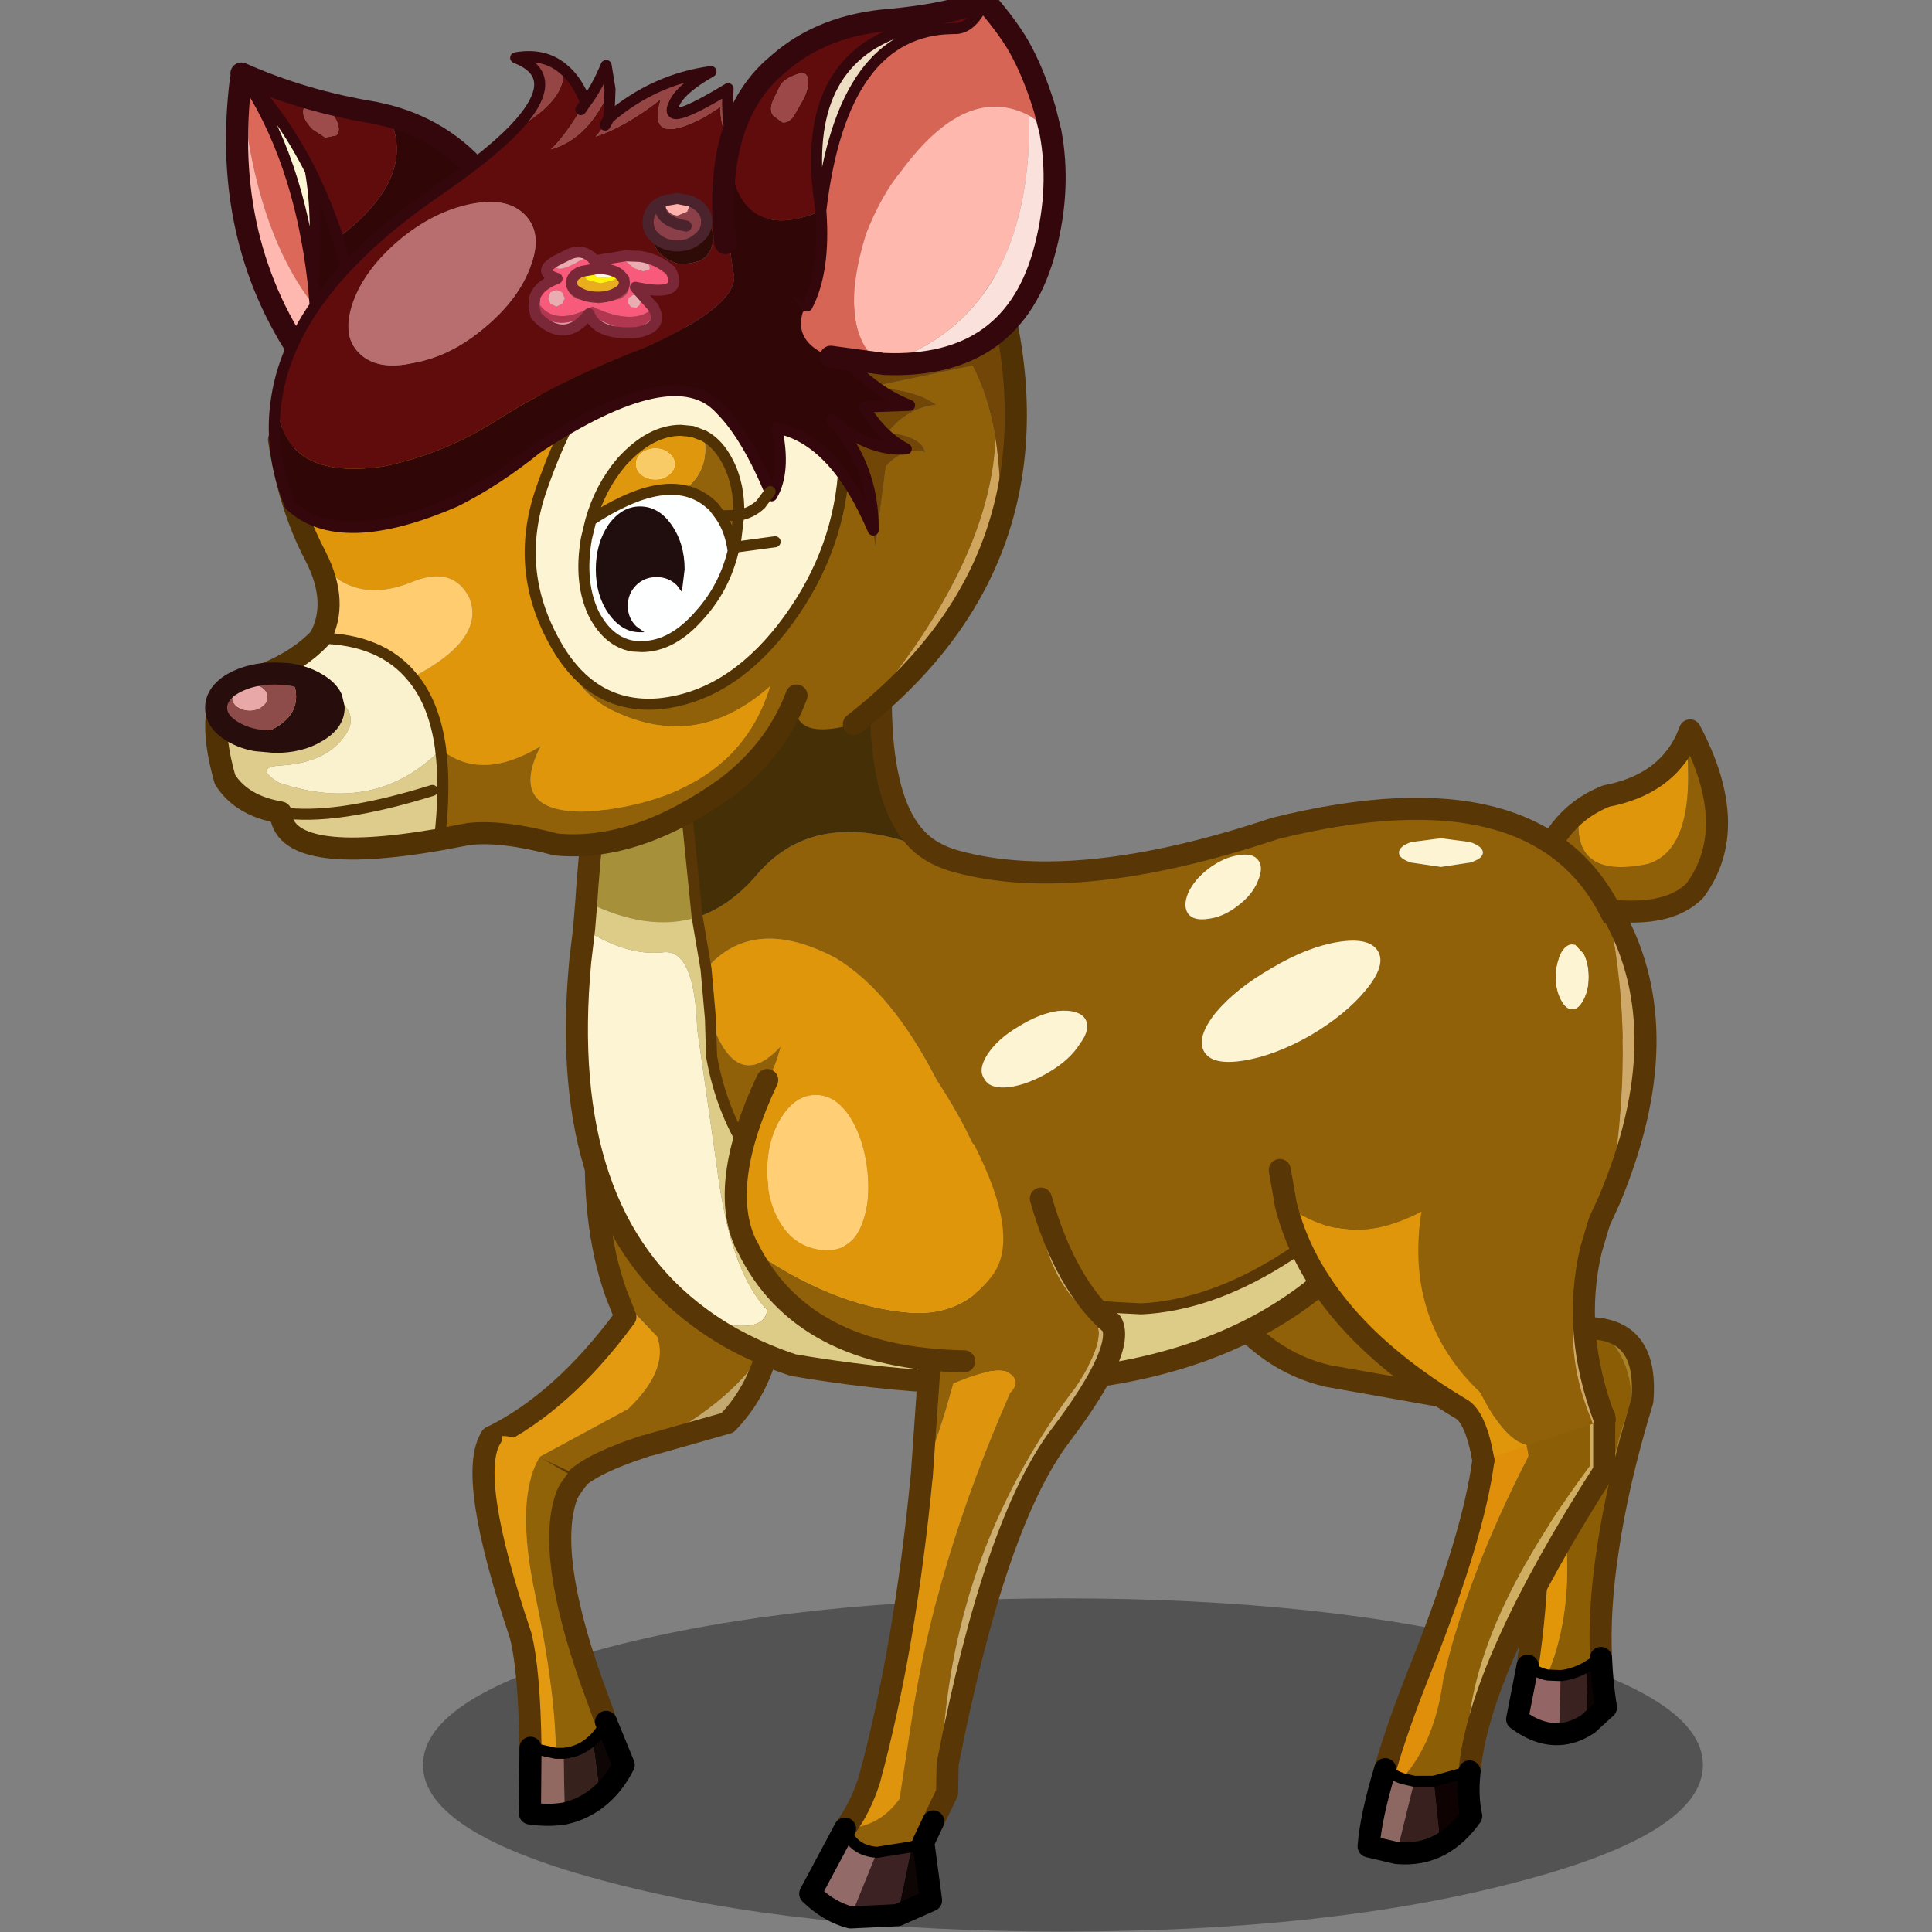 <svg xmlns:ffdec="https://www.free-decompiler.com/flash" xmlns:xlink="http://www.w3.org/1999/xlink" ffdec:objectType="frame" height="90" width="90" xmlns="http://www.w3.org/2000/svg"><rect width="100%" height="100%" fill="#808080" stroke="none"/><use ffdec:characterId="14" height="139.45" transform="matrix(.649 0 0 .649 6.4 -.502)" width="115.65" xlink:href="#a"/><use ffdec:characterId="15" height="43" transform="scale(2.093)" width="43" xlink:href="#b"/><defs><g id="a" transform="translate(5.7 .85)"><use ffdec:characterId="1" height="30.2" transform="translate(14.8 114.65) scale(.792)" width="116" xlink:href="#c"/><use ffdec:characterId="2" height="50.6" transform="translate(71.358 85.108) scale(.792)" width="40.15" xlink:href="#d"/><use ffdec:characterId="3" height="64.65" transform="translate(18.358 79.758) scale(.792)" width="28.4" xlink:href="#e"/><use ffdec:characterId="4" height="18.4" transform="translate(94.658 51.558) scale(.792)" width="17.45" xlink:href="#f"/><use ffdec:characterId="5" height="73.95" transform="translate(25.058 41.44) scale(.792)" width="97.5" xlink:href="#g"/><use ffdec:characterId="6" height="87" transform="translate(75.508 64.858) scale(.792)" width="35.15" xlink:href="#h"/><use ffdec:characterId="7" height="81.95" transform="translate(36.458 73.6) scale(.792)" width="36.3" xlink:href="#i"/><use ffdec:characterId="8" height="28.5" transform="translate(.658 4.408) scale(.792)" width="24.65" xlink:href="#j"/><use ffdec:characterId="9" height="73.25" transform="translate(-.842 3.595) scale(.792)" width="74.5" xlink:href="#k"/><use ffdec:characterId="10" height="20.6" transform="translate(25.937 30.414) scale(.792)" width="18.35" xlink:href="#l"/><use ffdec:characterId="11" height="34.95" transform="translate(35.558 -.842) scale(.792)" width="32.05" xlink:href="#m"/></g><g id="d"><path d="M34.3 11.9q3.05 2.95 2.75 6.75-2.7 7.15-2.1 13.35-.8 5.25-.6 9.7l-1.35.85q-1.2.65-2.3.75l-1.2-.05q4-9.75-.95-23.95.05-3.05 5.75-7.4" fill="#8b5d05" fill-rule="evenodd" transform="translate(1 1)"/><path d="M27.7 42.4q1.45-9.7.85-23.1 4.95 14.2.95 23.95-.95-.2-1.8-.85" fill="#e19609" fill-rule="evenodd" transform="translate(1 1)"/><path d="M34.3 11.9q4.3.65 3.8 6.5-2.25 7.35-3.15 13.6-.6-6.2 2.1-13.35.3-3.8-2.75-6.75" fill="#a98227" fill-rule="evenodd" transform="translate(1 1)"/><path d="M30.55 48.6q-1.85.1-3.8-1.35l.95-4.85q.85.65 1.8.85l1.2.05-.15 5.3" fill="#936565" fill-rule="evenodd" transform="translate(1 1)"/><path d="M33.15 47.7q-1.3.85-2.6.9l.15-5.3q1.1-.1 2.3-.75l.15 5.15" fill="#3a2220" fill-rule="evenodd" transform="translate(1 1)"/><path d="M34.35 41.7q.1 2.35.45 4.5l-1.65 1.5-.15-5.15 1.35-.85" fill="#0d0302" fill-rule="evenodd" transform="translate(1 1)"/><path d="M35.95 33q.9-6.25 3.15-13.6.5-5.85-3.8-6.5m.65 20.1q-.8 5.25-.6 9.7m-6.65.7q1.45-9.7.85-23.1" fill="none" stroke="#583605" stroke-linecap="round" stroke-linejoin="round" stroke-width="2"/><path d="M35.35 42.7q.1 2.35.45 4.5l-1.65 1.5q-1.3.85-2.6.9-1.85.1-3.8-1.35l.95-4.85" fill="none" stroke="#000" stroke-linecap="round" stroke-linejoin="round" stroke-width="2"/><path d="M29.5 43.25q-.95-.2-1.8-.85m3 .9q1.1-.1 2.3-.75l1.35-.85m-3.65 1.6-1.2-.05" fill="none" stroke="#000" stroke-linecap="round" stroke-linejoin="round" transform="translate(1 1)"/><path d="m28.2 19.45-18.6-3.3Q3.95 14.85 0 9.4L17.1 0q6.2 10.65 17.2 11.9l-6.1 7.55" fill="#906109" fill-rule="evenodd" transform="translate(1 1)"/><path d="m29.2 20.45-18.6-3.3Q4.95 15.85 1 10.4L18.1 1q6.2 10.65 17.2 11.9" fill="none" stroke="#583605" stroke-linecap="round" stroke-linejoin="round" stroke-width="2"/></g><g id="e"><path d="m12 15.4 3.75 3.95q1.05 3-2.65 6.55l-9.15 4.95-3.25-2.4q6.45-3.15 12.15-10.9L12 15.4" fill="#e39a10" fill-rule="evenodd" transform="translate(1 1)"/><path d="M14.65 29.25q-5.5 1.8-6.7 3.5l-4-1.9 9.15-4.95q3.7-3.55 2.65-6.55L12 15.4Q9.7 8.9 10.3 0l16.05 14.1q.15 3.05-.4 5.6-2.95 5.4-10.9 9.45l-.4.1" fill="#906109" fill-rule="evenodd" transform="translate(1 1)"/><path d="M15.05 29.15Q23 25.1 25.95 19.7q-.95 4.45-3.85 7.45l-7.05 2" fill="#c3a970" fill-rule="evenodd" transform="translate(1 1)"/><path d="m4.95 31.85 4 1.9q1.2-1.7 6.7-3.5m11.3-9.55q.55-2.55.4-5.6L11.3 1q-.6 8.9 1.7 15.4l.85 2.15Q8.15 26.3 1.7 29.45l3.25 2.4m11.1-1.7 7.05-2q2.9-3 3.85-7.45" fill="none" stroke="#583605" stroke-linecap="round" stroke-linejoin="round" stroke-width="2"/><path d="m11.1 54.25 1.6 3.9q-.9 1.75-2.15 2.8L9.9 55.9q.7-.65 1.2-1.65" fill="#0e0604" fill-rule="evenodd" transform="translate(1 1)"/><path d="M10.55 60.95q-1.4 1.2-3.2 1.6l-.1-5.45q1.55-.15 2.65-1.2l.65 5.05" fill="#36211c" fill-rule="evenodd" transform="translate(1 1)"/><path d="M7.35 62.55q-1.45.25-3.15 0l.05-5.95 2.3.5h.7l.1 5.45" fill="#916961" fill-rule="evenodd" transform="translate(1 1)"/><path d="M7.55 33.7q-1.9 5.1 2.15 16.7-5.9-11.15-2.15-16.7" fill="#c99c61" fill-rule="evenodd" transform="translate(1 1)"/><path d="m5.1 30.25 3.4 2q-.75.95-.95 1.45Q3.8 39.25 9.7 50.4l1.4 3.85q-.5 1-1.2 1.65-1.1 1.05-2.65 1.2h-.7q0-5.4-1.85-14.25-1.9-8.85.4-12.6" fill="#906308" fill-rule="evenodd" transform="translate(1 1)"/><path d="M.7 28.45q2.65-.55 4.4 1.8-2.3 3.75-.4 12.6Q6.55 51.7 6.55 57.1l-2.3-.5q-.1-7.05-.9-10.2Q-1.55 31.85.7 28.45" fill="#e39a10" fill-rule="evenodd" transform="translate(1 1)"/><path d="M9.5 33.25q-.75.95-.95 1.45-1.9 5.1 2.15 16.7l1.4 3.85M5.25 57.6q-.1-7.05-.9-10.2-4.9-14.55-2.65-17.95" fill="none" stroke="#583605" stroke-linecap="round" stroke-linejoin="round" stroke-width="2"/><path d="m12.1 55.25 1.6 3.9q-.9 1.75-2.15 2.8-1.4 1.2-3.2 1.6-1.45.25-3.15 0l.05-5.95" fill="none" stroke="#000" stroke-linecap="round" stroke-linejoin="round" stroke-width="2"/><path d="M9.9 55.9q.7-.65 1.2-1.65M6.55 57.1h.7q1.55-.15 2.65-1.2m-5.65.7 2.3.5" fill="none" stroke="#000" stroke-linecap="round" stroke-linejoin="round" transform="translate(1 1)"/></g><g id="f"><path d="M12.65.85q1 9.85-3.45 11.25Q2.05 13.6 3 7.3q1.05-.8 2.4-1.35 5.3-1 7.25-5.1" fill="#df960b" fill-rule="evenodd" transform="translate(1 1)"/><path d="M12.65.85 13 0q4.65 8.8.45 14.5-2.55 2.65-9 1.65l-4.45-5q1.1-2.4 3-3.85-.95 6.3 6.2 4.8 4.45-1.4 3.45-11.25" fill="#8f6008" fill-rule="evenodd" transform="translate(1 1)"/><path d="M4 8.3q-1.9 1.45-3 3.85l4.45 5q6.45 1 9-1.65Q18.65 9.8 14 1l-.35.85q-1.95 4.1-7.25 5.1Q5.05 7.5 4 8.3z" fill="none" stroke="#583605" stroke-linecap="round" stroke-linejoin="round" stroke-width="2"/></g><g id="g"><path d="M32.05 18.2q1.05.65 2.35 1 10.95 3 28.9-3 24.1-5.95 30.65 8.1 4.25 9.55-3.25 12.5-7.55 2.9-7.75 3.15-2.6 2.65-6 3.85-13.65 15.35-25.8 15.95-35.2-1.5-38.95-22.9l-.1-3.4q2.55 7.65 7.25 1.45 10.2 7.6 18.8 20.35.6-6.9-5.55-16.25-4.1-8-9.15-11.05-7.5-3.95-11.75 1l-.8-4.7q3-1 5.45-3.9Q21.8 14 32.05 18.2m24.8 18.25q.75 1.25 3.55.8 2.85-.45 6.1-2.3 3.2-1.9 5-4.1 1.85-2.25 1.1-3.5-.75-1.3-3.6-.85-2.8.45-6 2.35-3.25 1.85-5.1 4.05-1.8 2.25-1.05 3.55m-14 1.8q1.85-1.1 2.75-2.55 1-1.35.45-2.25-.6-.85-2.45-.7-1.7.25-3.55 1.4-1.9 1.1-2.85 2.55-.9 1.4-.25 2.25.5.9 2.25.7 1.75-.25 3.65-1.4m38.1-20.8-2.65-.35-2.7.35q-1.1.4-1.1.95 0 .55 1.1.9l2.7.4 2.65-.4q1.15-.35 1.15-.9t-1.15-.95M61.7 21q.55-1.25.05-1.9-.5-.7-1.85-.45-1.3.2-2.65 1.2-1.3 1-1.85 2.2-.5 1.2 0 1.9.5.65 1.8.45 1.35-.15 2.65-1.15 1.35-1 1.85-2.25" fill="#906109" fill-rule="evenodd" transform="translate(1 6.45)"/><path d="M11.2 60.6Q-1.85 51.1.3 28.25l.35-2.95q3.75 2.45 7.05 2.15 2.95-.5 3.2 6.95l1.75 12.25q1.2 9.7 4.6 13.2-.3 2.45-6.05.75M61.7 21q-.5 1.25-1.85 2.25-1.3 1-2.65 1.15-1.3.2-1.8-.45-.5-.7 0-1.9.55-1.2 1.85-2.2 1.35-1 2.65-1.2 1.35-.25 1.85.45.5.65-.05 1.9m19.25-3.55q1.15.4 1.15.95 0 .55-1.15.9l-2.65.4-2.7-.4q-1.1-.35-1.1-.9t1.1-.95l2.7-.35 2.65.35m-38.1 20.8q-1.9 1.15-3.65 1.4-1.75.2-2.25-.7-.65-.85.25-2.25.95-1.45 2.85-2.55 1.85-1.15 3.55-1.4 1.85-.15 2.45.7.55.9-.45 2.25-.9 1.45-2.75 2.55m14-1.8q-.75-1.3 1.05-3.55 1.85-2.2 5.1-4.05 3.2-1.9 6-2.35 2.85-.45 3.6.85.75 1.25-1.1 3.5-1.8 2.2-5 4.1-3.25 1.85-6.1 2.3-2.8.45-3.55-.8" fill="#fdf4d3" fill-rule="evenodd" transform="translate(1 6.45)"/><path d="m7.9-5.45 20.35.05q-2.5 19.75 3.8 23.6-10.25-4.2-15.7 2.15-2.45 2.9-5.45 3.9l-3-29.7" fill="#452f06" fill-rule="evenodd" transform="translate(1 6.45)"/><path d="M.85 22.85Q1.1 18.2 3.6-4.9l4.3-.55 3 29.7q-4.45 1.4-10.05-1.4" fill="#a6903a" fill-rule="evenodd" transform="translate(1 6.45)"/><path d="M82.95 39.95Q78.6 45.3 73.7 50.4 59.55 71.65 19.6 64.85q-4.8-1.6-8.4-4.25 5.75 1.7 6.05-.75-3.4-3.5-4.6-13.2L10.9 34.4q-.25-7.45-3.2-6.95-3.3.3-7.05-2.15l.2-2.45q5.6 2.8 10.05 1.4l.8 4.7.4 4.5.1 3.4q3.75 21.4 38.95 22.9 12.15-.6 25.8-15.95 3.4-1.2 6-3.85" fill="#ddcc87" fill-rule="evenodd" transform="translate(1 6.45)"/><path d="M11.7 28.95q4.25-4.95 11.75-1Q28.5 31 32.6 39q6.15 9.35 5.55 16.25-8.6-12.75-18.8-20.35-4.7 6.2-7.25-1.45l-.4-4.5" fill="#df960b" fill-rule="evenodd" transform="translate(1 6.45)"/><path d="m8.9 1 20.35.05q-2.5 19.75 3.8 23.6 1.05.65 2.35 1 10.95 3 28.9-3 24.1-5.95 30.65 8.1 4.25 9.55-3.25 12.5-7.55 2.9-7.75 3.15-4.35 5.35-9.25 10.45Q60.55 78.1 20.6 71.3q-4.8-1.6-8.4-4.25Q-.85 57.55 1.3 34.7l.35-2.95.2-2.45Q2.1 24.65 4.6 1.55L8.9 1" fill="none" stroke="#583605" stroke-linecap="round" stroke-linejoin="round" stroke-width="2"/><path d="m7.9-5.45 3 29.7.8 4.7.4 4.5.1 3.4q3.75 21.4 38.95 22.9 12.15-.6 25.8-15.95 3.4-1.2 6-3.85" fill="none" stroke="#583605" stroke-linecap="round" stroke-linejoin="round" transform="translate(1 6.45)"/></g><g id="h"><path d="M28.15 45.65v4.15q-12.35 16.6-11 27.75l-3.2.9H12.2l-1.1-.25q2.95-3.3 3.7-8.9 2.1-9.4 7.75-20.35-.2-1.4-.65-1.4 2.45-1 6.25-1.9" fill="#8c5e06" fill-rule="evenodd" transform="translate(1 1)"/><path d="M21.9 47.55q.45 0 .65 1.4Q16.9 59.9 14.8 69.3q-.75 5.6-3.7 8.9-.85-.3-1.55-.85 1.15-4 3.3-9.35 4.7-11.8 5.6-18.65 1.1-.85 3.1-1.65l.35-.15" fill="#e08f0a" fill-rule="evenodd" transform="translate(1 1)"/><path d="M17.15 77.55q-1.35-11.15 11-27.75v-4.15l1.25-.3v4.95Q18.05 68.05 17.2 77.55h-.05" fill="#cfae61" fill-rule="evenodd" transform="translate(1 1)"/><path d="m11.1 78.2 1.1.25-1.6 6.5-2.55-.6q.2-2.7 1.5-7 .7.55 1.55.85" fill="#8d6862" fill-rule="evenodd" transform="translate(1 1)"/><path d="M12.2 78.45h1.75l.6 5.75q-1.75.95-3.95.75l1.6-6.5" fill="#38201e" fill-rule="evenodd" transform="translate(1 1)"/><path d="M17.15 77.55h.05q-.25 2.25.15 4.05-1.25 1.75-2.8 2.6l-.6-5.75 3.2-.9" fill="#0e0202" fill-rule="evenodd" transform="translate(1 1)"/><path d="M18.15 78.55h.05q.85-9.5 12.2-27.25v-4.95m-10.95 4q-.9 6.85-5.6 18.65-2.15 5.35-3.3 9.35" fill="none" stroke="#583605" stroke-linecap="round" stroke-linejoin="round" stroke-width="2"/><path d="m11.6 85.95-2.55-.6q.2-2.7 1.5-7m5 6.85q1.55-.85 2.8-2.6-.4-1.8-.15-4.05m-2.65 6.65q-1.75.95-3.95.75" fill="none" stroke="#000" stroke-linecap="round" stroke-linejoin="round" stroke-width="2"/><path d="m11.1 78.2 1.1.25h1.75l3.2-.9m-7.6-.2q.7.55 1.55.85" fill="none" stroke="#000" stroke-linecap="round" stroke-linejoin="round" transform="translate(1 1)"/><path d="m26.8 2.65.75.8q.45.9.45 2.1 0 1.2-.45 2.05-.45.9-1.05.9-.6 0-1.05-.9Q25 6.75 25 5.55q0-.95.3-1.75l.15-.35q.45-.85 1.05-.85l.3.05" fill="#fdf4d3" fill-rule="evenodd" transform="translate(1 1)"/><path d="M25.3 3.8q-.3.8-.3 1.75 0 1.2.45 2.05.45.9 1.05.9.6 0 1.05-.9.45-.85.45-2.05 0-1.2-.45-2.1l-.75-.8 3.1-2.3q2.4 11.55-.05 25.45L29 27.65l-.15.45-.65 2.2q-3.35 7.65.2 15.75L22.45 48q-2.1-.45-4.25-4.75-6.95-6.6-5.35-16.45-6.7 3.6-12.3-.6L0 23.05 25.3 3.8" fill="#906109" fill-rule="evenodd" transform="translate(1 1)"/><path d="M.55 26.2q5.6 4.2 12.3.6-1.6 9.85 5.35 16.45 2.15 4.3 4.25 4.75l-4 1.35q-.7-4-2.1-4.7Q3.2 36.8.55 26.2" fill="#df960b" fill-rule="evenodd" transform="translate(1 1)"/><path d="M28.4 46.05q-3.55-8.1-.2-15.75-1.75 7.45 1.25 15.35l-1.05.4m1.45-20.25Q32.3 11.9 29.9.35l.4-.35q5.9 10.7-.45 25.8" fill="#cfa96a" fill-rule="evenodd" transform="translate(1 1)"/><path d="m1 24.05.55 3.15q2.65 10.6 15.8 18.45 1.4.7 2.1 4.7M29.2 31.3l.65-2.2.15-.45.85-1.85Q37.2 11.7 31.3 1m-2.1 30.3q-1.75 7.45 1.25 15.35" fill="none" stroke="#583605" stroke-linecap="round" stroke-linejoin="round" stroke-width="2"/></g><g id="i"><path d="M9.9 72.7q3.1-.1 4.95-2.7l1.05-6.85q2.1-14.35 8.95-29.9 1.05-1.05 0-1.8-1.15-.8-5.15.9-1.15 4.45-2.85 8.5l.75-10.7 15.2-3.05q.6 1.7-2 5.6-10.55 14-11.95 31.15-.3 5.05-.95 8.2l-.9 1.9-1.05.4-3.15.5q-2.2-.15-2.9-2.15" fill="#906109" fill-rule="evenodd" transform="translate(1)"/><path d="M16.85 40.85q1.7-4.05 2.85-8.5 4-1.7 5.15-.9 1.05.75 0 1.8Q18 48.8 15.9 63.15L14.85 70Q13 72.6 9.9 72.7q1.4-1.9 2.2-4.4 3.25-12 4.75-27.55v.1" fill="#de940d" fill-rule="evenodd" transform="translate(1)"/><path d="M17.9 72.05q.65-3.15.95-8.2Q20.25 46.7 30.8 32.7q2.6-3.9 2-5.6l1.25-.25q1.3 2.4-4.6 10.2-5.95 7.8-10.25 29.8l-.05 2.6-1.25 2.6" fill="#cdaf71" fill-rule="evenodd" transform="translate(1)"/><path d="M9.9 72.7q.7 2 2.9 2.15l-2.4 5.9q-1.95-.5-3.65-2.15l3.15-5.9" fill="#926a68" fill-rule="evenodd" transform="translate(1)"/><path d="m12.8 74.85 3.15-.5-1.3 6.2-4.25.2 2.4-5.9" fill="#3c2223" fill-rule="evenodd" transform="translate(1)"/><path d="m15.95 74.35 1.05-.4.7 5.25-3.05 1.35 1.3-6.2" fill="#0e0604" fill-rule="evenodd" transform="translate(1)"/><path d="m18.6 30.15-.75 10.7m0-.1Q16.35 56.3 13.1 68.3q-.8 2.5-2.2 4.4m24.15-45.85q1.3 2.4-4.6 10.2-5.95 7.8-10.25 29.8l-.05 2.6-1.25 2.6" fill="none" stroke="#583605" stroke-linecap="round" stroke-linejoin="round" stroke-width="2"/><path d="m18 73.95.9-1.9m-8 .65-3.15 5.9q1.7 1.65 3.65 2.15l4.25-.2 3.05-1.35-.7-5.25" fill="none" stroke="#000" stroke-linecap="round" stroke-linejoin="round" stroke-width="2"/><path d="M9.9 72.7q.7 2 2.9 2.15l3.15-.5 1.05-.4" fill="none" stroke="#000" stroke-linecap="round" stroke-linejoin="round" transform="translate(1)"/><path d="M1.05 19.95q7.75 5.5 14.9 6 4.55.25 7.2-3.25 2.8-3.45-1.55-12l5.75 4.65q.5 8.4 6.2 11.8l-12.85 3.2Q5.95 30.1 1.05 19.95" fill="#906109" fill-rule="evenodd" transform="translate(1)"/><path d="M11.95 13.25q-.3-3-1.6-5.05-1.3-2-3.1-2t-3.1 2q-1.3 2.05-1.3 4.9 0 2.85 1.3 4.85 1.3 2.05 3.7 2.3 2.4.2 3.4-1.9 1-2.15.7-5.1m9.65-2.55q4.35 8.55 1.55 12-2.65 3.5-7.2 3.25-7.15-.5-14.9-6l-.1-.15q-2.6-5.4 1.9-14.95Q3.95 3.15 4.4 0q8.25 3.9 17.2 10.7" fill="#df960b" fill-rule="evenodd" transform="translate(1)"/><path d="M11.95 13.25q.3 2.95-.7 5.1-1 2.1-3.4 1.9-2.4-.25-3.7-2.3-1.3-2-1.3-4.85 0-2.85 1.3-4.9 1.3-2 3.1-2t3.1 2q1.3 2.05 1.6 5.05" fill="#ffce75" fill-rule="evenodd" transform="translate(1)"/><path d="M33.55 27.15q-5.7-3.4-6.2-11.8l.3.25q2.25 7.85 6.4 11.4l-.5.15" fill="#cdaf71" fill-rule="evenodd" transform="translate(1)"/><path d="M2.05 19.95q4.9 10.15 19.65 10.4M3.85 4.85q-4.5 9.55-1.9 14.95l.1.15m26.6-4.35q2.25 7.85 6.4 11.4" fill="none" stroke="#583605" stroke-linecap="round" stroke-linejoin="round" stroke-width="2"/></g><g id="j"><path d="M13.75 3.85q5.5 1.5 8.9 6L11 21.9l-3.75 3.85-.15-4.55-.2-2.25Q7.4 13 6.65 8.8q1.4 2.8 2.5 6.1 7.3-5.5 4.6-11.05M11 21.9l-1.85-7 1.85 7" fill="#300607" fill-rule="evenodd" transform="translate(1 1)"/><path d="M.4 0Q6 2.5 12.45 3.55l1.3.3q2.7 5.55-4.6 11.05-1.1-3.3-2.5-6.1Q4.05 3.65.4 0m5.85 2.85q-.35.35-.2 1 .2.6.8 1.2L8 5.8l1-.2q.35-.35.15-.95Q9 4 8.45 3.45q-.6-.6-1.25-.75-.6-.2-.95.15" fill="#600c0c" fill-rule="evenodd" transform="translate(1 1)"/><path d="M6.25 2.85q.35-.35.95-.15.65.15 1.25.75.55.55.7 1.2.2.6-.15.95l-1 .2-1.15-.75q-.6-.6-.8-1.2-.15-.65.2-1" fill="#9d4c4b" fill-rule="evenodd" transform="translate(1 1)"/><path d="M.35.55.4 0q5.2 7.55 6.5 18.95l.2 2.25Q1.45 14.15.35.55" fill="#dc6859" fill-rule="evenodd" transform="translate(1 1)"/><path d="m7.25 25.75-.75.75Q-1.5 15.4.35.55q1.1 13.6 6.75 20.65l.15 4.55" fill="#ffb8b0" fill-rule="evenodd" transform="translate(1 1)"/><path d="M.4 0q3.65 3.65 6.25 8.8.75 4.2.25 10.15Q5.6 7.55.4 0" fill="#fbf7d4" fill-rule="evenodd" transform="translate(1 1)"/><path d="m11 21.9-3.75 3.85-.15-4.55-.2-2.25Q7.4 13 6.65 8.8q1.4 2.8 2.5 6.1l1.85 7M.35.55.4 0q3.65 3.65 6.25 8.8M.4 0q5.2 7.55 6.5 18.95" fill="none" stroke="#34070d" stroke-linecap="round" stroke-linejoin="round" transform="translate(1 1)"/><path d="M14.75 4.85q5.5 1.5 8.9 6L12 22.9m-3.75 3.85-.75.75q-8-11.1-6.15-25.95M1.4 1Q7 3.5 13.45 4.55l1.3.3" fill="none" stroke="#34070d" stroke-linecap="round" stroke-linejoin="round" stroke-width="2"/></g><g id="k"><path d="M20.35 67.85q3.65 3 9.05-.25-3.15 6.25 4.65 5.9 13.15-1.3 16.2-11.4-5.75 5.1-12.05 3.15-13.65-4.25 0-24.55 1.55-4.2-3.05-7.2l3.1-.7q9.65 2 17.9 7.5 2.85 3.3 3.6 9.25l.95-7.35q1.8-1.85 3.55-1.25-.25-1.4-3.35-1.8 1.7-2.2 4.35-2.5-1.85-1.4-6-1.6l9.3-1.95q1.45 2.7 2.1 6.65-.55 11.8-12.85 25.85-6.05 1.65-5.2-2.6-1.8 4.85-6.3 8.3-8.2 5.9-15.5 5.2-4.9-1.3-7.9-.95l-2.65.5q.55-4.7.1-8.15v-.05" fill="#906109" fill-rule="evenodd" transform="translate(1 -4.6)"/><path d="M57.8 65.6q12.3-14.05 12.85-25.85.5 3.3.45 7.5Q68 57.65 57.8 65.6" fill="#d0a65e" fill-rule="evenodd" transform="translate(1 -4.6)"/><path d="M70.65 39.75q-.65-3.95-2.1-6.65l-9.3 1.95q4.15.2 6 1.6-2.65.3-4.35 2.5 3.1.4 3.35 1.8-1.75-.6-3.55 1.25l-.95 7.35q-.75-5.95-3.6-9.25-8.25-5.5-17.9-7.5l32.55-7q3.2 11.75.3 21.45.05-4.2-.45-7.5" fill="#724607" fill-rule="evenodd" transform="translate(1 -4.6)"/><path d="M35.15 33.5q4.6 3 3.05 7.2-13.65 20.3 0 24.55 6.3 1.95 12.05-3.15-3.05 10.1-16.2 11.4-7.8.35-4.65-5.9-5.4 3.25-9.05.25-.55-4.1-2.55-6.5 6.65-3.45 5.15-7.2-1.45-2.9-5.05-1.5-5.6 2.35-8.85-2.2v-.05L9 50.35l-.1-.2q-2.3-4.4-3.2-10.35l29.45-6.3" fill="#df960b" fill-rule="evenodd" transform="translate(1 -4.6)"/><path d="M9.05 50.45q3.25 4.55 8.85 2.2 3.6-1.4 5.05 1.5 1.5 3.75-5.15 7.2Q15 57.9 9.4 57.8q1.75-3.2-.35-7.35" fill="#ffcc70" fill-rule="evenodd" transform="translate(1 -4.6)"/><path d="M17.8 61.35q2 2.4 2.55 6.5v.05q-5.9 5.95-14.65 3-2.2-1.3-.1-1.55 4.75-.2 6.4-3.25 1.45-3.2-7.45-5.1 3-1.25 4.85-3.2 5.6.1 8.4 3.55" fill="#faf2ce" fill-rule="evenodd" transform="translate(1 -4.6)"/><path d="M20.35 67.9q.45 3.45-.1 8.15Q6.1 78.5 5.85 73.6 2.3 73 .8 70.6q-1.95-6.95.9-8.7l2.85-.9q8.9 1.9 7.45 5.1-1.65 3.05-6.4 3.25-2.1.25.1 1.55 8.75 2.95 14.65-3m-.75 3.7q-8.85 2.75-13.75 2 4.9.75 13.75-2" fill="#decc8c" fill-rule="evenodd" transform="translate(1 -4.6)"/><path d="m21.25 71.45 2.65-.5q3-.35 7.9.95 7.3.7 15.5-5.2 4.5-3.45 6.3-8.3M39.25 28.2l-3.1.7L6.7 35.2q.9 5.95 3.2 10.35l.1.2M39.25 28.2l32.55-7q3.2 11.75.3 21.45Q69 53.05 58.8 61M5.55 56.4l-2.85.9q-2.85 1.75-.9 8.7 1.5 2.4 5.05 3 .25 4.9 14.4 2.45M10.4 53.2q-1.85 1.95-4.85 3.2m4.5-10.55q2.1 4.15.35 7.35" fill="none" stroke="#503205" stroke-linecap="round" stroke-linejoin="round" stroke-width="2"/><path d="M20.35 67.9q.45 3.45-.1 8.15m-2.45-14.7q2 2.4 2.55 6.5v.05m-14.5 5.7q4.9.75 13.75-2M9.4 57.8q5.6.1 8.4 3.55" fill="none" stroke="#503205" stroke-linecap="round" stroke-linejoin="round" transform="translate(1 -4.6)"/><path d="M56.85 43.05Q56.2 50.6 51.3 56.9q-4.9 6.25-11.2 6.85-6.3.5-9.65-6-3.45-6.55-.9-13.65 2.5-7.15 5.5-10.2 3-3.1 8.3-3.9 5.3-.75 9.75 2.4 4.4 3.1 3.75 10.65" fill="#fdf4d3" fill-rule="evenodd" transform="translate(1 -4.6)"/><path d="M56.85 43.05Q56.2 50.6 51.3 56.9q-4.9 6.25-11.2 6.85-6.3.5-9.65-6-3.45-6.55-.9-13.65 2.5-7.15 5.5-10.2 3-3.1 8.3-3.9 5.3-.75 9.75 2.4 4.4 3.1 3.75 10.65z" fill="none" stroke="#503205" stroke-linecap="round" stroke-linejoin="round" transform="translate(1 -4.6)"/><path d="M28.9 26.85q.4-1.05 2-1.65-1.85-.6-.1-1.6-.35 1.3 1.7.25 1.05-.65 1.55-.55l.25.3 2.8-.45h-.05q-.1.2.1.5l.7.6.85.3.55-.15q.15-.25-.15-.55l-.65-.65q1.6.25 2.75 1.3.65 1.8-3.2 1.5l1.65 1.85q-1.75 1.7-5.55-.1-3.85 2.1-5.2-.9m2.45.65.25-.5-.25-.55-.5-.2-.55.2-.2.55.2.5.55.25.5-.25m.9-2.15q-.35.3-.35.7 0 .6.8 1l1.95.4 1.95-.4q.8-.4.8-1l-.45-.8-.4-.45-.25-.15q-.7-.35-1.7-.35l-1.4.25-.3.1q-.55.3-.65.7m5.1 2.1.25.35.5.05.3-.25.1-.45-.3-.4-.4-.05-.4.25q-.1.25-.05.5" fill="#f85a7b" fill-rule="evenodd" transform="translate(1 -4.6)"/><path d="m39.65 27.85.2.5q-1.75 2.8-6.05.05-3.2 1.95-5-.65l.1-.9q1.35 3 5.2.9 3.8 1.8 5.55.1" fill="#b13750" fill-rule="evenodd" transform="translate(1 -4.6)"/><path d="M41.2 24.5q1.3 2.45-3.2 1.5 3.85.3 3.2-1.5m-1.35 3.85q.4 1.35-1.75 1.75-3.6.25-4.3-1.7-2.2 2.85-4.8.2l-.2-.85q1.8 2.6 5 .65 4.3 2.75 6.05-.05" fill="#e294a1" fill-rule="evenodd" transform="translate(1 -4.6)"/><path d="M30.8 23.6 32 23q1.15-.5 2.05.3-.5-.1-1.55.55-2.05 1.05-1.7-.25m6.3-.45 1.35.05.65.65q.3.3.15.55l-.55.15-.85-.3-.7-.6q-.2-.3-.1-.5h.05m-5.75 4.35-.5.25-.55-.25-.2-.5.2-.55.55-.2.5.2.25.55-.25.5m6-.05q-.05-.25.05-.5l.4-.25.4.05.3.4-.1.45-.3.25-.5-.05-.25-.35" fill="#e9acb1" fill-rule="evenodd" transform="translate(1 -4.6)"/><path d="m36.95 25.25.05.35q0 .55-.7.9-.7.4-1.7.4t-1.7-.4q-.7-.35-.7-.9l.05-.25q.1-.4.65-.7l.3-.1-.05.2.05.1.45.5 1.2.3 1.2-.3.45-.35.05-.2.4.45" fill="#eaad1e" fill-rule="evenodd" transform="translate(1 -4.6)"/><path d="m36.95 25.25.45.8q0 .6-.8 1l-1.95.4-1.95-.4q-.8-.4-.8-1 0-.4.35-.7l-.05.25q0 .55.7.9.7.4 1.7.4t1.7-.4q.7-.35.7-.9l-.05-.35" fill="#b43f4f" fill-rule="evenodd" transform="translate(1 -4.6)"/><path d="m33.2 24.55 1.4-.25q1 0 1.7.35l.25.15-.05.2-.45.35-1.2.3-1.2-.3-.45-.5-.05-.1.05-.2m1.05.3.25.2.65.1.6-.1.3-.2-.3-.2-.6-.1-.65.1-.25.2" fill="#fff30a" fill-rule="evenodd" transform="translate(1 -4.6)"/><path d="m34.25 24.85.25-.2.65-.1.6.1.3.2-.3.2-.6.1-.65-.1-.25-.2" fill="#fff9e3" fill-rule="evenodd" transform="translate(1 -4.6)"/><path d="m40.65 18.15 1.15-.2 1.25.25v.1l-.35.85-.85.35q-.5 0-.85-.35t-.35-.85v-.15" fill="#ffb1ac" fill-rule="evenodd" transform="translate(1 -4.6)"/><path d="M39.5 21.2q-.35-.5-.35-1.1 0-.9.75-1.55l.4-.25.35-.15v.15q0 .5.35.85t.85.35l.85-.35.35-.85v-.1l.6.35q.7.55.8 1.3v.25q0 .9-.8 1.5-.75.65-1.85.65t-1.9-.65l-.4-.4m3.1-.75q-2.7-.5-2.3-2.15-.4 1.65 2.3 2.15" fill="#8b3f49" fill-rule="evenodd" transform="translate(1 -4.6)"/><path d="M44.45 19.85q.95 1.2.4 2.7-.6 1.45-3.05 1.3-2.2-.75-2.3-2.65l.4.4q.8.65 1.9.65 1.1 0 1.85-.65.8-.6.8-1.5v-.25" fill="#2e0b07" fill-rule="evenodd" transform="translate(1 -4.6)"/><path d="M26.95 11.75q4.9-2.7 4.5-5.55 1.25 1 2.05 3.05l-.45.65q-1.45 2.4-2.7 3.6 3.45-1 5.35-5.45l-.1 2.6-.35.65-.85 1.05q2.8-.95 5.9-3.4-1.35 4.45 4 1.6l1.4-.9q0 2.4 1.3 3.55-1 7.15-.05 11.8.1 2.8-8.05 6.45-7.75 2.95-13.7 6.75-4.7 2.95-10.1 4.05-9.4 1.35-9.6-6.3 1.55-9.8 14.65-18.75 4.5-3.1 6.8-5.45M30.8 23.6q-1.75 1 .1 1.6-1.6.6-2 1.65l-.1.9.2.85q2.6 2.65 4.8-.2.7 1.95 4.3 1.7 2.15-.4 1.75-1.75l-.2-.5L38 26q4.5.95 3.2-1.5-1.15-1.05-2.75-1.3l-1.35-.05-2.8.45-.25-.3q-.9-.8-2.05-.3l-1.2.6m-2.25.35q1.05-2.9-.6-4.55-1.6-1.6-4.9-.95-3.4.7-6.5 3.3-3.1 2.65-4.15 5.6-1.05 3 .55 4.6 1.65 1.65 4.95.9 3.4-.6 6.5-3.25 3.1-2.6 4.15-5.65m12.1-5.8-.35.15-.4.25q-.75.65-.75 1.55 0 .6.35 1.1.1 1.9 2.3 2.65 2.45.15 3.05-1.3.55-1.5-.4-2.7-.1-.75-.8-1.3l-.6-.35-1.25-.25-1.15.2" fill="#600c0c" fill-rule="evenodd" transform="translate(1 -4.6)"/><path d="M28.55 23.95Q27.5 27 24.4 29.6q-3.1 2.65-6.5 3.25-3.3.75-4.95-.9-1.6-1.6-.55-4.6 1.05-2.95 4.15-5.6 3.1-2.6 6.5-3.3 3.3-.65 4.9.95 1.65 1.65.6 4.55" fill="#b86e6f" fill-rule="evenodd" transform="translate(1 -4.6)"/><path d="M5.5 35.95q.2 7.65 9.6 6.3 5.4-1.1 10.1-4.05 5.95-3.8 13.7-6.75 8.15-3.65 8.05-6.45-.95-4.65.05-11.8 6.65 19.95 15.85 23.5l-4.1.15q1.45 2.55 3.8 3.8-3.35.25-6.75-2.65 3.8 4.15 3.75 10-3.5-8.25-8.75-9.25.85 4-.45 6.15-2.2-5.4-4.65-7.85-4.2-4.65-16.65 3.55-3.65 2.95-7.35 4.8-10.5 4.55-15 .35-2-5-1.2-9.8" fill="#300607" fill-rule="evenodd" transform="translate(1 -4.6)"/><path d="M31.45 6.2q.4 2.85-4.5 5.55 4.65-4.85.2-6.55 2.6-.45 4.3 1m15.55 7q-1.3-1.15-1.3-3.55l-1.4.9q-5.35 2.85-4-1.6-3.1 2.45-5.9 3.4l.85-1.05.35-.65q4.1-3.5 9.25-4.2-2.8 1.6-3.35 2.95-1.1 2.25 4.9-1.4-.2 3.3.6 5.2M35.7 8.05q-1.9 4.45-5.35 5.45 1.25-1.2 2.7-3.6l.45-.65q1-1.3 1.85-3.35l.35 2.15" fill="#954544" fill-rule="evenodd" transform="translate(1 -4.6)"/><path d="M31.45 6.2q-1.7-1.45-4.3-1 4.45 1.7-.2 6.55-2.3 2.35-6.8 5.45Q7.05 26.15 5.5 35.95q-.8 4.8 1.2 9.8 4.5 4.2 15-.35 3.7-1.85 7.35-4.8 12.45-8.2 16.65-3.55 2.45 2.45 4.65 7.85 1.3-2.15.45-6.15 5.25 1 8.75 9.25.05-5.85-3.75-10 3.4 2.9 6.75 2.65-2.35-1.25-3.8-3.8l4.1-.15Q53.65 33.15 47 13.2q-.8-1.9-.6-5.2-6 3.65-4.9 1.4.55-1.35 3.35-2.95-5.15.7-9.25 4.2l.1-2.6-.35-2.15q-.85 2.05-1.85 3.35-.8-2.05-2.05-3.05m3.8 5.1.35-.65m-2.55-.75.45-.65" fill="none" stroke="#34070d" stroke-linecap="round" stroke-linejoin="round" transform="translate(1 -4.6)"/><path d="M28.9 26.85q.4-1.05 2-1.65-1.85-.6-.1-1.6L32 23q1.15-.5 2.05.3l.25.3 2.8-.45 1.35.05q1.6.25 2.75 1.3 1.3 2.45-3.2 1.5l1.65 1.85.2.5q.4 1.35-1.75 1.75-3.6.25-4.3-1.7-2.2 2.85-4.8.2l-.2-.85.1-.9m8.05-1.6.05.35q0 .55-.7.9-.7.4-1.7.4t-1.7-.4q-.7-.35-.7-.9l.05-.25q.1-.4.65-.7l.3-.1 1.4-.25q1 0 1.7.35l.25.15.4.45" fill="none" stroke="#7a2738" stroke-linecap="round" stroke-linejoin="round" transform="translate(1 -4.6)"/><path d="M39.5 21.2q-.35-.5-.35-1.1 0-.9.75-1.55l.4-.25.35-.15 1.15-.2 1.25.25.6.35q.7.55.8 1.3v.25q0 .9-.8 1.5-.75.65-1.85.65t-1.9-.65l-.4-.4m.8-2.9q-.4 1.65 2.3 2.15" fill="none" stroke="#4b232c" stroke-linecap="round" stroke-linejoin="round" transform="translate(1 -4.6)"/><path d="m1.1 66 .05.05q.9.4 2 .4 1.7 0 2.9-1 1.2-.95 1.2-2.35 0-1.15-.8-2.05 1.5.2 2.6.85 1.05.6 1.4 1.35-1.45 3.8-6.8 3.8-1.15-.2-2.1-.75l-.4-.25L1.1 66" fill="#270d0c" fill-rule="evenodd" transform="translate(1 -4.6)"/><path d="M1.45 63.15q0 .5.45.85.5.35 1.15.35.65 0 1.1-.35.5-.35.5-.85t-.5-.85q-.45-.35-1.1-.35-.65 0-1.15.35-.45.35-.45.85m5-2.1q.8.9.8 2.05 0 1.4-1.2 2.35-1.2 1-2.9 1-1.1 0-2-.4L1.1 66Q0 65.2 0 64.1q0-1.1 1.15-1.95l.4-.25q1.6-.9 3.8-.9l1.1.05" fill="#8d4c4a" fill-rule="evenodd" transform="translate(1 -4.6)"/><path d="M1.45 63.15q0-.5.45-.85.5-.35 1.15-.35.65 0 1.1.35.5.35.5.85t-.5.85q-.45.35-1.1.35-.65 0-1.15-.35-.45-.35-.45-.85" fill="#e8a8a8" fill-rule="evenodd" transform="translate(1 -4.6)"/><path d="M3.65 67.05q5.35 0 6.8-3.8l.2.85q0 1.3-1.6 2.2-1.5.9-3.7.9l-1.7-.15" fill="#dfbbbd" fill-rule="evenodd" transform="translate(1 -4.6)"/><path d="m2.1 61.4.05.05.4.25q.95.55 2.1.75l1.7.15q2.2 0 3.7-.9 1.6-.9 1.6-2.2l-.2-.85q-.35-.75-1.4-1.35-1.1-.65-2.6-.85l-1.1-.05q-2.2 0-3.8.9l-.4.25Q1 58.4 1 59.5t1.1 1.9z" fill="none" stroke="#270d0c" stroke-linecap="round" stroke-linejoin="round" stroke-width="2"/></g><g id="l"><path d="M41.55 42q0-.6-.55-1-.5-.4-1.2-.4t-1.25.4q-.5.4-.5 1t.5 1q.55.4 1.25.4T41 43q.55-.4.55-1m-7.6 5.1q.85-3 2.8-5.3 2.6-2.85 5.35-2.85l1.05.1 1.05.4q.6 3.15-1.85 4.95-2.35-.45-5.5 1.05-1.4.65-2.9 1.65" fill="#df970d" fill-rule="evenodd" transform="translate(-32.8 -38.45)"/><path d="M41.55 42q0 .6-.55 1-.5.4-1.2.4t-1.25-.4q-.5-.4-.5-1t.5-1q.55-.4 1.25-.4t1.2.4q.55.4.55 1" fill="#f8cb66" fill-rule="evenodd" transform="translate(-32.8 -38.45)"/><path d="M44.2 39.45q1.3.7 2.15 2.35 1.1 2.1 1 4.85l-1.65.05 1.65-.05-.25 2.1-.15.8-.1.35q-.25-1.9-1.15-3.2l-.6-.8q-1.2-1.2-2.75-1.5 2.45-1.8 1.85-4.95" fill="#92630b" fill-rule="evenodd" transform="translate(-32.8 -38.45)"/><path d="M42.35 44.4q1.55.3 2.75 1.5l.6.8q.9 1.3 1.15 3.2-.8 3.3-3 5.75-2.5 2.9-5.3 2.9l-.85-.05q-2.15-.4-3.45-2.85-1.4-2.85-.7-6.9l.4-1.65q1.5-1 2.9-1.65 3.15-1.5 5.5-1.05" fill="#feffff" fill-rule="evenodd" transform="translate(-32.8 -38.45)"/><path d="M33.95 47.1q.85-3 2.8-5.3 2.6-2.85 5.35-2.85l1.05.1 1.05.4q1.3.7 2.15 2.35 1.1 2.1 1 4.85 1.15-.2 2-1l.85-1.15m-7.85-.1q1.55.3 2.75 1.5l.6.8 1.65-.05-.25 2.1-.15.8 3.7-.5m-16.7-1.95q1.5-1 2.9-1.65 3.15-1.5 5.5-1.05m4.5 5.5q-.8 3.3-3 5.75-2.5 2.9-5.3 2.9l-.85-.05q-2.15-.4-3.45-2.85-1.4-2.85-.7-6.9l.4-1.65m12.9 2.8.1-.35M45.7 46.7q.9 1.3 1.15 3.2" fill="none" stroke="#503205" stroke-linecap="round" stroke-linejoin="round" transform="translate(-32.8 -38.45)"/><path d="M41.25 47.5q1.2 1.7 1.2 4.05l-.25 2.05-.45-.6q-.75-.75-1.85-.75t-1.85.75q-.75.75-.75 1.85t.75 1.85l.75.55h-.4q-1.65 0-2.85-1.7-1.15-1.65-1.15-4t1.15-4.05q1.2-1.65 2.85-1.65 1.7 0 2.85 1.65" fill="#200e0e" fill-rule="evenodd" transform="translate(-32.8 -38.45)"/></g><g id="m"><path d="M.45 13.65q1.05-5 4.5-7.85Q9 2.2 15.3 1.75q5.2-.5 8.4-1.75-1.15 2.65-2.8 2.55l-4.8.2q-9 3.05-7.4 15.2L8.85 19v.1Q1.2 22.25.45 13.65m6.9-4.85q.5-1.2.3-1.8-.2-.65-1.1-.25-.95.35-1.35.9L4.5 9.1q-.35.9.05 1.35l.8.6q.5.1 1-.5l1-1.75" fill="#600c0c" fill-rule="evenodd" transform="translate(1 1)"/><path d="m8.85 19-.15-1.05Q7.1 5.8 16.1 2.75l4.8-.2Q10.8 2.6 8.85 19" fill="#eedec4" fill-rule="evenodd" transform="translate(1 1)"/><path d="M.45 13.65q.75 8.6 8.4 5.45.4 5.45-1.25 8.6L.2 22q-.5-4.75.25-8.35" fill="#300607" fill-rule="evenodd" transform="translate(1 1)"/><path d="M8.85 19.1V19Q10.8 2.6 20.9 2.55q1.65.1 2.8-2.55 2 2.3 3.05 4.1 1.35 2.35 2.4 5.8l.45 1.8-1.85-1.25q-5.7-3-11.6 5-1.8 2.15-3.2 5.7-2.7 8.7 1.25 11.75l-4.45-.6Q6.4 31 7.2 28.3l.4-.6q1.65-3.15 1.25-8.6" fill="#d66555" fill-rule="evenodd" transform="translate(1 1)"/><path d="m14.55 32.95-.25-.05h-.1q-3.95-3.05-1.25-11.75 1.4-3.55 3.2-5.7 5.9-8 11.6-5 .15 18.15-13.2 22.5" fill="#feb8ae" fill-rule="evenodd" transform="translate(1 1)"/><path d="m29.6 11.7.05.2q.95 5.05-.45 10.5-2.8 11.05-14.65 10.55 13.35-4.35 13.2-22.5l1.85 1.25" fill="#fae1dc" fill-rule="evenodd" transform="translate(1 1)"/><path d="m7.35 8.8-1 1.75q-.5.6-1 .5l-.8-.6Q4.15 10 4.5 9.1l.7-1.45q.4-.55 1.35-.9.9-.4 1.1.25.2.6-.3 1.8" fill="#9c4848" fill-rule="evenodd" transform="translate(1 1)"/><path d="M8.85 19.1V19l-.15-1.05Q7.1 5.8 16.1 2.75l4.8-.2q1.65.1 2.8-2.55m-9.4 32.9h-.1M8.85 19Q10.8 2.6 20.9 2.55M7.6 27.7q1.65-3.15 1.25-8.6" fill="none" stroke="#34070d" stroke-linecap="round" stroke-linejoin="round" transform="translate(1 1)"/><path d="M24.7 1q-3.2 1.25-8.4 1.75Q10 3.2 5.95 6.8q-3.45 2.85-4.5 7.85Q.7 18.25 1.2 23M24.7 1q2 2.3 3.05 4.1 1.35 2.35 2.4 5.8l.45 1.8m.05.2q.95 5.05-.45 10.5-2.8 11.05-14.65 10.55m-.35-.05-4.45-.6" fill="none" stroke="#34070d" stroke-linecap="round" stroke-linejoin="round" stroke-width="2"/></g><path d="M99 25.75Q82.05 30.2 58 30.2t-41.05-4.45Q0 21.35 0 15.1T16.95 4.4Q33.95 0 58 0q24.05 0 41 4.4 17 4.45 17 10.7 0 6.25-17 10.65" fill-opacity=".349" fill-rule="evenodd" id="c"/><path d="M43 43H0V0h43v43" fill="#306" fill-opacity="0" fill-rule="evenodd" id="b"/></defs></svg>
